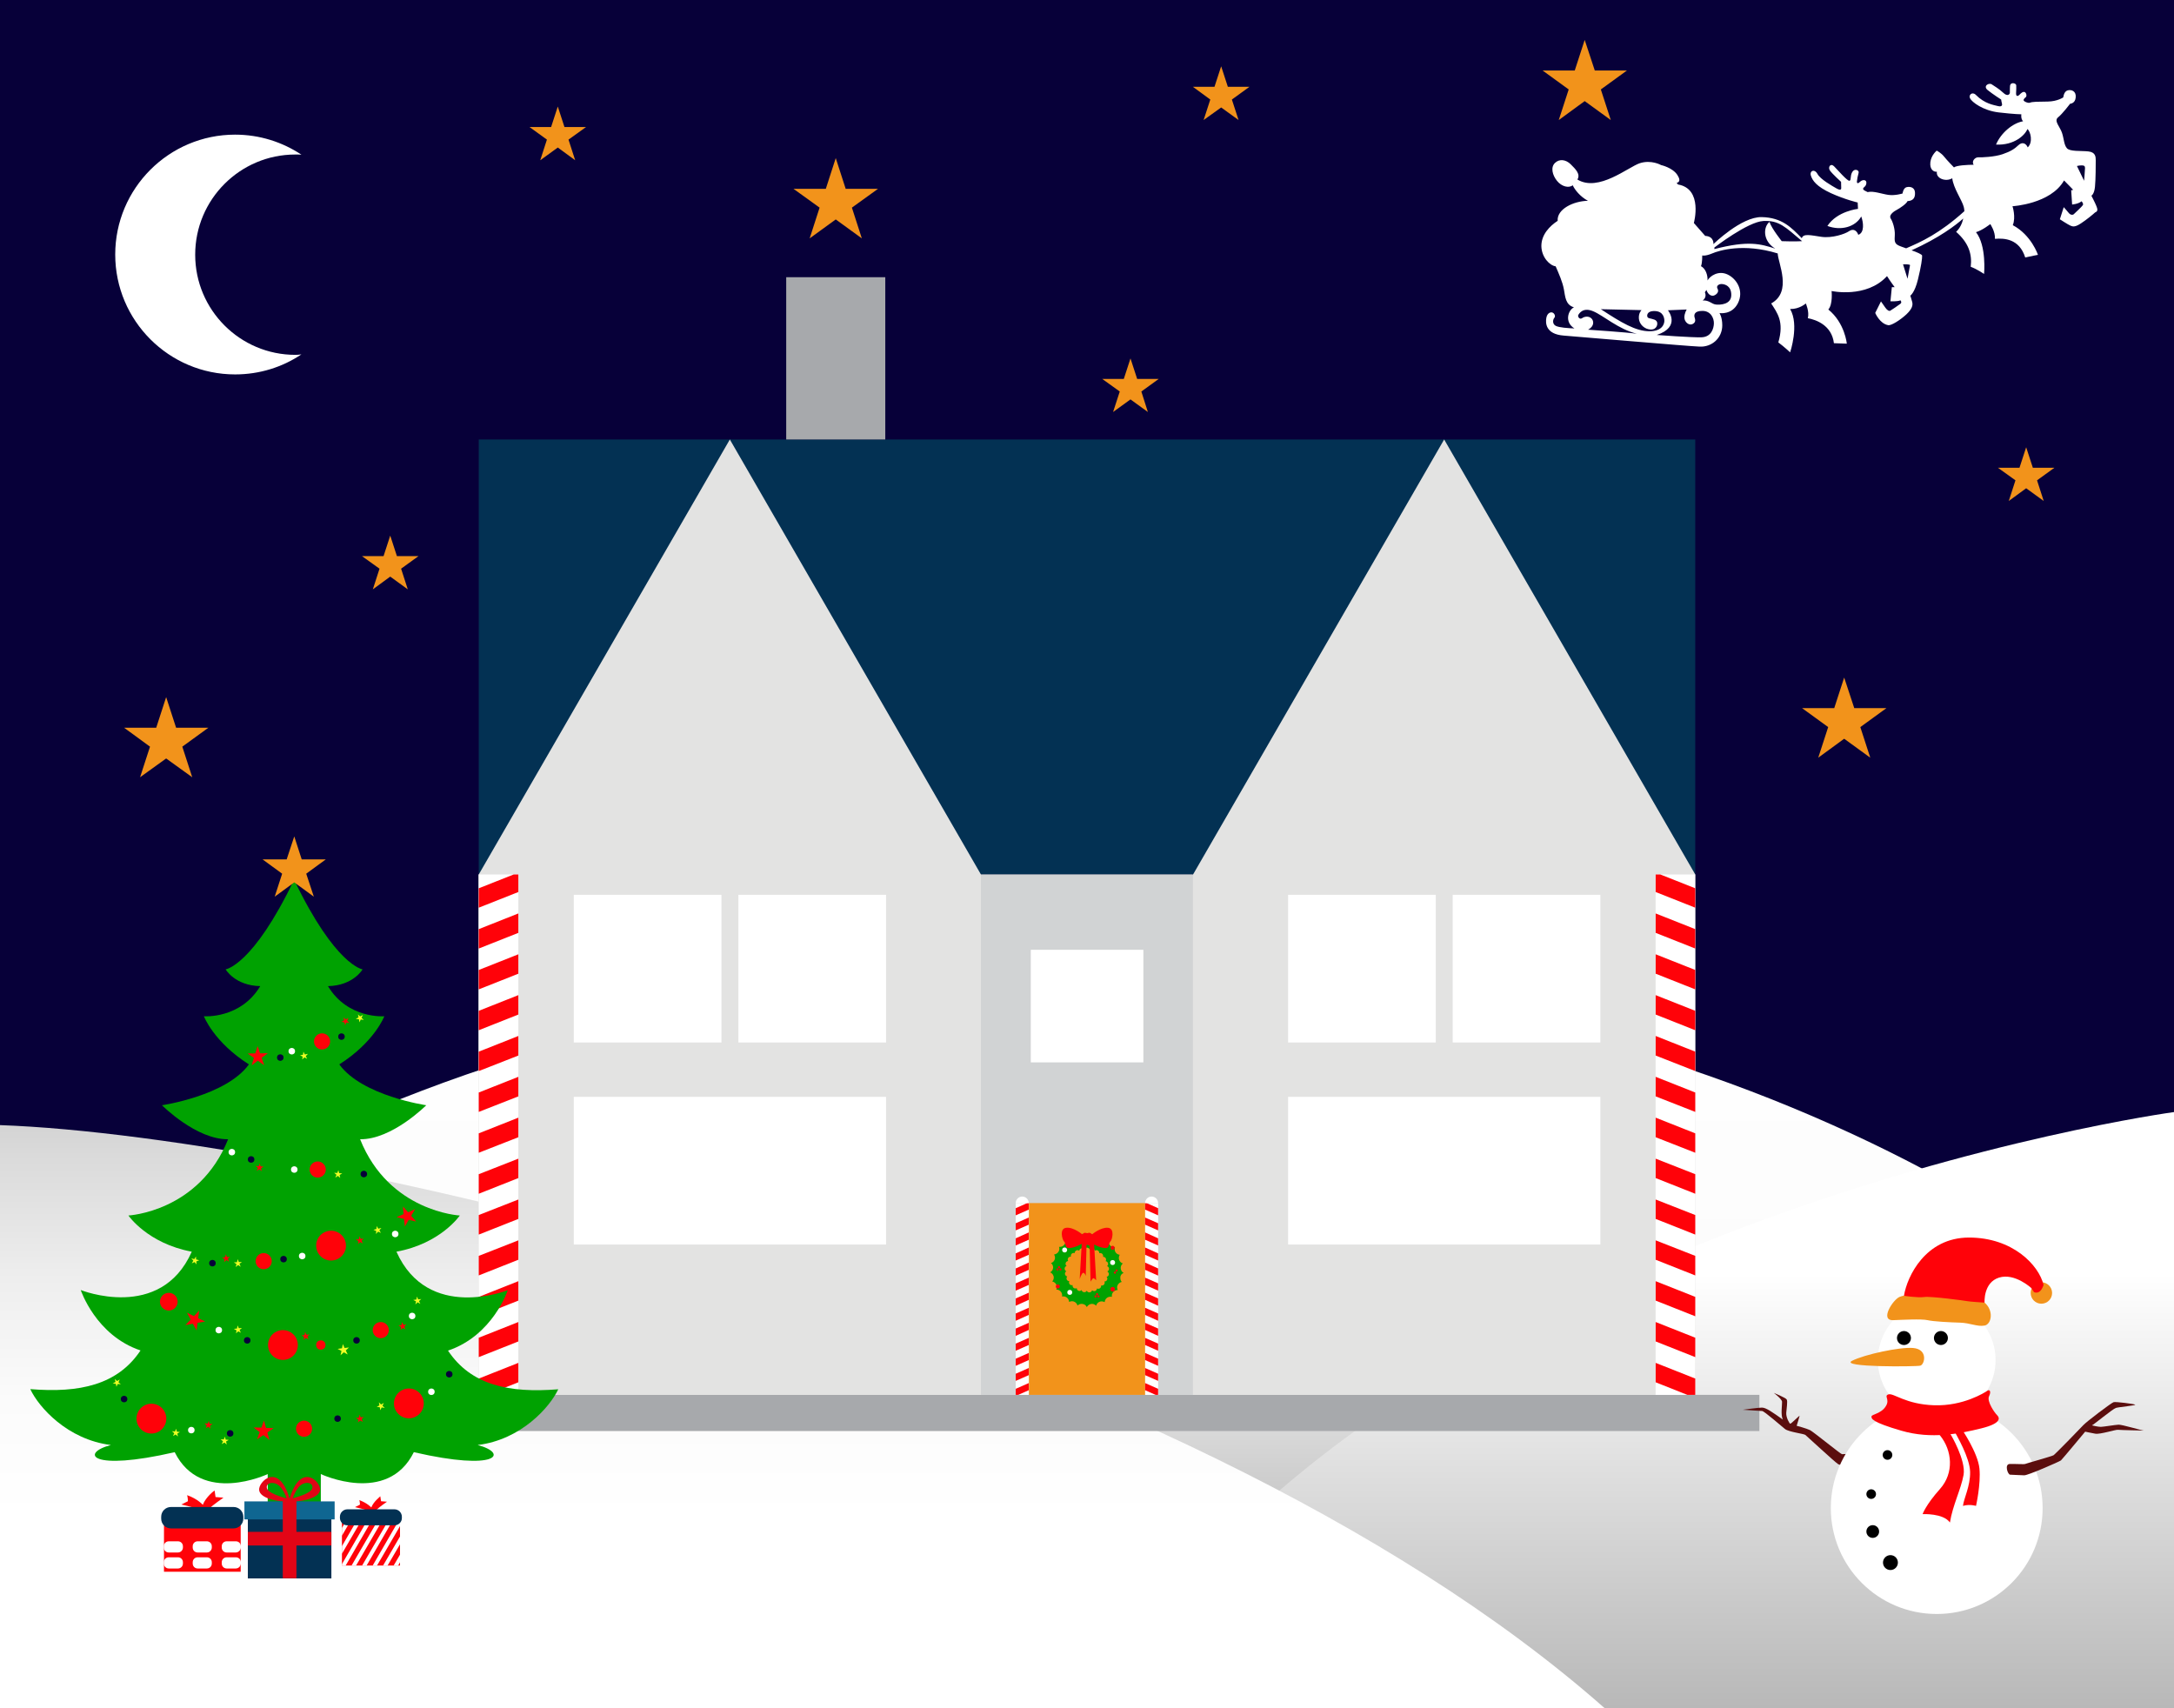 <?xml version="1.0" encoding="utf-8"?>
<!-- Generator: Adobe Illustrator 23.0.2, SVG Export Plug-In . SVG Version: 6.00 Build 0)  -->
<svg version="1.1" id="Слой_1" xmlns="http://www.w3.org/2000/svg" xmlns:xlink="http://www.w3.org/1999/xlink" x="0px" y="0px"
	 viewBox="0 0 1400 1100" style="enable-background:new 0 0 1400 1100;" xml:space="preserve">
<rect x="0" y="0" width="1400" height="1100" fill="#333333" stroke="none"/>
<style type="text/css">
	.st0{fill:#070039;}
	.st1{fill:#FFFFFF;}
	.st2{fill:#F2931B;}
	.st3{fill:url(#SVGID_1_);}
	.st4{fill:url(#SVGID_2_);}
	.st5{fill:url(#SVGID_3_);}
	.st6{fill:#A7A9AC;}
	.st7{fill:#E3E3E2;}
	.st8{fill:#033153;}
	.st9{fill:#D1D3D4;}
	.st10{fill:#5B0E0E;}
	.st11{fill:#FF0209;}
	.st12{fill:#00A201;}
	.st13{fill:#F0FF24;}
	.st14{fill:#0F6691;}
	.st15{fill:#E20516;}
</style>
<g>
	<rect class="st0" width="1400" height="825.6"/>
	<path class="st1" d="M1349.9,132.4c-0.8-2-3.1-6.4-3.1-6.4s1.8-0.8,2.3-5.6s0.5-15,0.5-17.2s-0.1-5.2-4.8-5.7
		c-4.7-0.5-12,0.2-13.8-2.1c-1.9-2.3-1.8-5.8-3.1-9.8c-1.3-4-5.4-7.7-2.6-10c2.8-2.2,7.8-8.8,7.8-8.8s3.3-0.1,3.6-4.1
		c0.4-4-2.7-5.2-5.2-4.5s-2.8,4.5-2.8,4.5s-3.7,2.6-10,2.7s-9.9,0-11.7,0.8c-0.9,0.2-2.9-0.5-3.6-1.2s0.2-1.7,1.1-2.4
		c0.9-0.7,0.4-2.8-0.6-3.3c-1.1-0.5-2.5,0.7-3.4,1.7c-0.8,0.9-2.3,1.5-2.2-1c0.1-2.5,0.2-3.7,0.1-5.1s-3.8-2.3-4,0.5
		c-0.2,2.7,0,3.5-0.1,4.4s-1.5,2.6-4.3-0.1c-2.9-2.7-5.5-4.1-7.4-5.4c-1.8-1.2-5.8,1.1-2.6,3.7c3.2,2.6,8.7,6.1,8.7,6.1
		s0.2,1.7,0.5,2.6c0.3,0.8,0.1,2.3-2.6,1.6s-8.6-1.5-14.2-7.2c-2.3-2.3-4.9,0-3.7,2.3c1.2,2.3,8.2,7.8,18.5,9s14.5,1.2,14.5,1.2
		s-0.5,2.8,1.1,4.5c-6.6,1.1-14.3,7.5-17.4,15c11.7,0.6,18.7-6.1,20.2-10c2.1,1.6,3.7,8.6,0.2,11.8c-1.1-2.7-3.6-3.7-6-1.4
		s-4.9,4-10.2,5.8s-13.5,2.1-15.6,2c-2-0.1-4.6,2.4-3,4.8c-4,0-11.1,0.4-12.7,1.7c0,0-4.5-4.6-6.4-7s-4.7-3.8-4.7-3.8
		s-3.6,2.9-4.1,7.5c-0.5,4.6,2.1,6.3,4.2,6.1c-0.7,4.3,5.7,6.7,9.9,4.2c0.7,6.3,6.2,13.9,7.4,18.4c0.2,0.9,0.4,1.8,0.4,2.8
		c-16.1,14.5-27.7,19.7-37.5,23.9c-2.2-0.8-4.1-1.4-5-1.9c-2.6-1.3-2.5-3-2.3-6.7s-1.3-8.6-2.6-10.5s1-4.1,3.6-5.5s6.5-4.1,7.2-5.8
		c3.9-0.2,5-2.4,4.8-5.6s-3-3.9-5.3-3.4s-2.7,4.1-2.7,4.1s-4.8,1.5-9.1,0.9s-9.6-2.7-13.4-1.8c-1.4-0.8-3-1.2-2.9-2.2
		c0.2-1.1,1.9-1.2,2.1-3.6c0.2-2.4-2.5-2.3-3.9-1c-1.4,1.4-2.2,1.4-2.2,0c0.1-1.4,0.6-3.9,1.1-5.6c0.5-1.7-2.6-3.1-4.1-0.5
		s-0.5,5-1.7,5.6s-8-7.3-10.1-9.4c-2.2-2.1-4.1,0.7-2.5,2.9s7.1,7.2,7.1,7.2s0.1,3.5,0.1,4.1s-0.3,1.7-3.1,0.1
		c-2.8-1.6-10.3-5.8-12.2-9.3c-1.9-3.5-5.3-2-4.2,1.2c1,3.1,3.6,6.9,12.9,11.2c9.3,4.2,17.2,6,17.2,6l0.2,4.1c0,0-13.4,1.4-19.7,11
		c8.6,3.2,17.9,0.8,21.8-6.1c1.4,3.8,2.2,10.4-1.9,11.8c-1.1-3-3.4-4.1-6-2.3s-10.9,4.6-17.8,3.6s-11.6-2.3-12.6,0.9
		c-6.7-6.9-12.7-13.3-25.8-13.6c-13.1-0.3-31.1,17.4-31.1,17.4s0.6-5-5.3-5.3l-7.3-8.3c0,0,6.1-22-10.2-24.8
		c-0.1-0.2-0.9-1.1-0.9-1.1s3.6-0.2,0.5-5s-10.5-6.4-10.5-6.4s-6.3-3.6-13.7-1.2c-7.4,2.4-26.6,18.8-40.2,10.5
		c2.2-3.5-1.3-6.8-4.3-9.8s-7.2-3.7-10.1-0.9c-3,2.8-1.7,7.9,1.3,11.6c3,3.7,7.6,4.8,10.1,2.8c1.2,2.7,4.7,7.3,9.8,10
		c-9.6,0.2-20.1,5.5-19.5,12.9c-5.2,3.4-10.5,8.9-10.5,16.2c0.1,7.3,5.4,12.6,9.2,13.1c2,4.6,4.4,9.9,5.3,14.8
		c0.9,4.8,1,10,6.5,11.6c-3.7,1.7-6.4,9.5,0.3,13.6c-4.1-0.2-9.8-0.5-12.1-1.7c-2.3-1.3-1.8-4.1-0.8-5.2c0.9-1.1-0.1-2.9-1.2-3.3
		c-1.1-0.5-3.4,0.1-4,3.4c-0.6,3.3-0.5,10.5,11.2,11.4s79.5,6.8,87.5,7.1c8,0.4,14.6-5.6,14.6-13.7c0-5.3-1.8-7.9-1.8-7.9
		s8,1.4,11.9-6.4c3.9-7.8-0.6-15.5-6.6-18.4s-11.5,1-13,3.8c0.2-3.6-1.3-7.7-4.2-9.2c0.9-2.2,0.8-6.9,0.8-6.9s1.9,0.6,6.4-1.3
		c4.5-1.9,20-6.8,42.2,0c0.2,6.2,9.5,24.7-4.2,32.2c3.9,6.1,8.5,11.7,4.6,25.1c3.9,2.9,7.6,6.4,7.6,6.4s6-17.7,0-27.9
		c6.1,0.1,10.1-3.6,10.1-3.6s2.4,5.3,1.3,9.5c5.3,1,15.4,4.5,16.8,16.1c3.4,0.1,8.3,0.3,8.3,0.3s-1.2-13.3-11.9-22
		c3-3.3,2.1-11.9,2.1-11.9s22.4,4.9,35.7-9.6c1.6,2.6,4.9,7.1,4.9,7.1h-1.8l-0.9,9.1c0,0,4.2,0.3,6.5-0.6c0.4,0.7,0.9,1.5-0.2,2.3
		c-1.1,0.9-5.6,3.9-6.3,4.3c-0.7,0.5-2,0-3.3-1.9c-1.3-1.8-2.8-4-2.8-4l-3.7,7.4c0,0,2.9,7,8.4,7.9c2.1,0.3,7.8-3.4,11.6-6.9
		c3.7-3.5,4.4-5.9,3.8-8.1c-0.6-2.2-1.2-4-1.2-4s2.8-1.8,4.9-10.4c2.1-8.6,2.8-13.7,2.7-15.4c-0.1-0.8-3.3-2.2-6.8-3.4
		c17.9-8.1,28.4-16.1,33.3-20.5c-0.7,3.1-2.1,6.2-4.6,8.6c8,7,10.4,14.3,9.4,22.5c3.9,1.4,8.6,4.6,8.6,4.6s1.7-18.1-5.2-26.9
		c4-1.1,9.2-5.2,9.2-5.2s3.3,4.8,3,9.5c6-0.5,15.7-0.1,19.5,12c3.5-0.8,8.2-1.7,8.2-1.7s-4.2-12.7-16.2-19.1
		c2.1-5.3-0.2-12.2-0.2-12.2s24.6-1.4,33.2-16.6c3.4,3.3,5.9,6.1,5.9,6.1l-1.3,0.2l0.6,9.2c0,0,4-0.3,6.1-2.1
		c0.5,0.7,1.3,1.6,0.8,2.5s-5.2,5.2-5.8,5.8s-2.1,0.7-3.3-0.8s-3.2-3.7-3.2-3.7l-2.5,7.8c0,0,5.2,3.4,6.8,4.1s3,1,6.7-1.4
		s7.9-5.9,9.2-7.1C1351.3,136,1350.7,134.4,1349.9,132.4z M1022.7,212.3c4.1-2.2,3.8-5.7,2.1-7.3c-1.7-1.6-4.4-1.3-6-0.1
		c-1.6,1.1-3-1.1-2.4-2.1s3-5.1,9.5-2.4c6.6,2.7,16.4,11.7,28.2,14.5C1048.1,214,1022.7,212.3,1022.7,212.3z M1030.9,199.1l26.2,0.6
		c0,0-2,1.8-1.7,5.5s3.7,6.9,7.7,7s4.9-4,3.6-5.5s-4.6-1.4-5.5-2.2s-1-4.4,4.5-4.2c5.6,0.2,6.1,4.7,6.1,6.3s-1,6.8-9.8,6.7
		C1053.3,213.2,1044.3,207.9,1030.9,199.1z M1097.9,188.2l1-1.5c1,3.2,3.6,4.5,5.5,3.3c1.9-1.1,2.5-2.6,1.6-4.2
		c-0.9-1.6,0.8-3,2.8-2.9s6.2,1.2,6.1,7.2s-7.1,6.3-9.9,6s-4.3-2.9-8.5-2.6C1099.5,191.3,1097.9,188.2,1097.9,188.2z M1096.3,200.2
		c5.5,0,7.5,4.8,7.4,8.1s-1.7,8.7-8,8.9s-28.8-1.5-28.8-1.5c15.9-5.3,7.2-15.9,7.2-15.9l12.1-0.5c0,0-1.6,2.5-1.5,5.3s3,5.3,5.4,4
		s1.4-3.3,1.1-4.5C1091,203,1090.8,200.2,1096.3,200.2z M1147.4,155.3c0,0-6.5-8.1-7.9-12.4c-3.9,3-4.7,12.1,3.7,17.2
		c-9.4-3-17.2-5.4-39.2,0.3c0.1-0.4,0-1,0-1s21.5-16.6,31.6-17.1s14.1,3.9,24.9,13C1156.2,155.6,1147.4,155.3,1147.4,155.3z
		 M1228.4,179.5l-2.9-9.3c0,0,4.6-0.2,4.5,0.6C1229.9,171.5,1228.4,179.5,1228.4,179.5z M1342.1,116.4l-4.6-9.5c0,0,1.5-0.4,3.1-0.4
		s2.1,0.5,2.1,1.7S1342.1,116.4,1342.1,116.4z"/>
	<polygon class="st2" points="1020.5,25.7 1027,45.4 1047.7,45.4 1030.9,57.6 1037.3,77.3 1020.5,65.1 1003.8,77.3 1010.2,57.6 
		993.4,45.4 1014.1,45.4 	"/>
	<polygon class="st2" points="538.2,101.8 544.6,121.6 565.4,121.6 548.6,133.7 555,153.5 538.2,141.3 521.4,153.5 527.8,133.7 
		511,121.6 531.8,121.6 	"/>
	<polygon class="st2" points="107,448.9 113.4,468.6 134.2,468.6 117.4,480.8 123.8,500.5 107,488.4 90.2,500.5 96.6,480.8 
		79.9,468.6 100.6,468.6 	"/>
	<polygon class="st2" points="1187.6,436.3 1194.1,456 1214.8,456 1198,468.2 1204.4,487.9 1187.6,475.7 1170.9,487.9 1177.3,468.2 
		1160.5,456 1181.2,456 	"/>
	<polygon class="st2" points="1304.8,288 1309.1,301.2 1323,301.2 1311.8,309.3 1316.1,322.6 1304.8,314.4 1293.6,322.6 
		1297.9,309.3 1286.6,301.2 1300.5,301.2 	"/>
	<polygon class="st2" points="728,230.8 732.3,244 746.2,244 735,252.1 739.2,265.3 728,257.2 716.8,265.3 721.1,252.1 709.8,244 
		723.7,244 	"/>
	<polygon class="st2" points="251.3,344.9 255.6,358.1 269.5,358.1 258.3,366.2 262.6,379.5 251.3,371.3 240.1,379.5 244.4,366.2 
		233.1,358.1 247,358.1 	"/>
	<polygon class="st2" points="359.2,68.6 363.5,81.8 377.4,81.8 366.1,89.9 370.4,103.2 359.2,95 347.9,103.2 352.2,89.9 341,81.8 
		354.9,81.8 	"/>
	<polygon class="st2" points="786.4,42.7 790.7,55.9 804.6,55.9 793.3,64.1 797.6,77.3 786.4,69.2 775.1,77.3 779.4,64.1 
		768.2,55.9 782.1,55.9 	"/>
	<path class="st1" d="M190.2,228.5c-35.6,0-64.5-28.9-64.5-64.5s28.9-64.5,64.5-64.5c1.3,0,2.6,0,3.9,0.1
		c-12.2-8.1-26.9-12.9-42.7-12.9c-42.6,0-77.2,34.6-77.2,77.2s34.6,77.2,77.2,77.2c15.8,0,30.5-4.7,42.7-12.9
		C192.8,228.4,191.5,228.5,190.2,228.5z"/>
</g>
<g>
	<linearGradient id="SVGID_1_" gradientUnits="userSpaceOnUse" x1="700" y1="627.503" x2="700" y2="1100">
		<stop  offset="0" style="stop-color:#FFFFFF"/>
		<stop  offset="0.4" style="stop-color:#FCFCFC"/>
		<stop  offset="1" style="stop-color:#9C9C9C"/>
	</linearGradient>
	<path class="st3" d="M0,863.7c0,0,230.3-236.2,699.6-236.2S1400,865,1400,865v235H0V863.7z"/>
	<linearGradient id="SVGID_2_" gradientUnits="userSpaceOnUse" x1="1050.921" y1="716.115" x2="1050.921" y2="1100">
		<stop  offset="0.271" style="stop-color:#FFFFFF"/>
		<stop  offset="1" style="stop-color:#B8B8B8"/>
	</linearGradient>
	<path class="st4" d="M1400,716.1c0,0-502.8,68.3-698.2,383.9c265.6,0,698.2,0,698.2,0V716.1z"/>
	<linearGradient id="SVGID_3_" gradientUnits="userSpaceOnUse" x1="516.716" y1="1100" x2="516.716" y2="724.509">
		<stop  offset="0.327" style="stop-color:#FFFFFF"/>
		<stop  offset="0.529" style="stop-color:#FBFBFB"/>
		<stop  offset="0.737" style="stop-color:#EEEEEE"/>
		<stop  offset="0.948" style="stop-color:#DADADA"/>
		<stop  offset="1" style="stop-color:#D4D4D4"/>
	</linearGradient>
	<path class="st5" d="M0,724.5c201.8,7.1,758.1,132.4,1033.4,375.5C728,1100,0,1100,0,1100V724.5z"/>
</g>
<g>
	<rect x="267" y="898.2" class="st6" width="866" height="23.3"/>
	<g>
		<rect x="308.3" y="563.1" class="st7" width="748.6" height="335.1"/>
		<rect x="308.3" y="283" class="st8" width="783.4" height="280.1"/>
		<polygon class="st7" points="930,283 768.3,563.1 768.3,898.2 1091.7,898.2 1091.7,563.1 		"/>
		<rect x="829.5" y="576.2" class="st1" width="95.1" height="95.1"/>
		<rect x="935.5" y="576.2" class="st1" width="95.1" height="95.1"/>
		<rect x="829.5" y="706.3" class="st1" width="201.1" height="95.1"/>
		<polygon class="st7" points="470,283 308.3,563.1 308.3,898.2 631.7,898.2 631.7,563.1 		"/>
		<rect x="369.5" y="576.2" class="st1" width="95.1" height="95.1"/>
		<rect x="475.5" y="576.2" class="st1" width="95.1" height="95.1"/>
		<rect x="369.5" y="706.3" class="st1" width="201.1" height="95.1"/>
		<rect x="506.3" y="178.5" class="st6" width="63.8" height="104.5"/>
		<rect x="631.7" y="563.1" class="st9" width="136.5" height="335.1"/>
		<rect x="662.6" y="774.7" class="st2" width="74.9" height="123.5"/>
	</g>
	<rect x="663.8" y="611.6" class="st1" width="72.5" height="72.5"/>
</g>
<g>
	<path class="st10" d="M1201.5,935.9c-3.4-0.2-14.5,0.5-15.3,0.5s-18.4-14.4-20.6-15.5s-8.6-2.8-8.6-2.8s1.9-6,1.9-6.4
		s-5.4,5.1-6,5.1c-0.5,0-2.8-4-2.6-7c0.2-3,1-7.4,0.3-8.6c-0.7-1.2-7-3.6-8.1-4.2s5.1,3.7,5.1,5.7c0.1,2-1,8.4,0.5,11.4
		c-6.5-4.6-10.8-7.7-13.4-7.7c-2.6,0-12.4,1.4-12.4,1.4s11,0.7,12.5,0.8c1.5,0.2,12.3,9.7,14.7,11.6c2.4,1.9,12.1,3,13.1,3.8
		c1,0.8,18.9,17.4,21.1,18.8s18.3,1.4,19.5,1.2C1204.5,943.8,1209.6,936.4,1201.5,935.9z"/>
	<circle class="st1" cx="1247.2" cy="971.1" r="68.2"/>
	<circle class="st1" cx="1247.2" cy="875.8" r="37.9"/>
	<path class="st2" d="M1231.9,868c-8.6-0.7-31.3,4.2-39.3,8.3c-8,4.2,41.1,3.8,44,3.1C1239.4,878.8,1241.9,868.8,1231.9,868z"/>
	<circle cx="1249.9" cy="861.6" r="4.5"/>
	<circle cx="1226.1" cy="861.6" r="4.5"/>
	<path class="st2" d="M1219.3,850.1c5.2-0.2,18.2-0.9,22,0c3.9,0.9,14.3,1.4,20.9,1.6s11,2.7,15.7,1.9c4.7-0.8,6.2-9.8,0-14.9
		s-15.5-4-21.2-5.7s-16.1-1.5-20,0c-3.9,1.5-9.1,0.3-13.4,2.1S1210.2,850.5,1219.3,850.1z"/>
	<circle class="st2" cx="1314.6" cy="832.6" r="6.9"/>
	<path class="st11" d="M1226.1,834.4c2-12.5,13.9-37.5,41.9-37.5s44.9,17.6,48,30.5c-2.2,6.9-6.2,4.6-6.2,4.6l-1.6-2.5
		c0,0-10.7-10-20.9-6.8s-9.3,16.1-9.3,16.1s-9.6-0.6-10.9-0.9s-23.6-3.3-27.9-2.7S1226.1,834.4,1226.1,834.4z"/>
	<circle cx="1217.4" cy="1006.2" r="4.8"/>
	<circle cx="1206" cy="986.2" r="4.1"/>
	<circle cx="1205" cy="962.1" r="3.1"/>
	<circle cx="1215.5" cy="936.9" r="3.1"/>
	<path class="st11" d="M1279.9,895.5c1.2-0.9,2.6,0.3,1,3.6s3.7,10.8,5.2,12.2c1.4,1.4,3.6,5.1-10.3,8.5c-13.8,3.4-32,7.1-51.3,1.5
		c-19.3-5.6-19.4-7.8-19.3-9.2c0.1-1.4,6.1-1.7,9.1-6.4c3.1-4.7-1.4-6.7,1.8-7.8c3.3-1.1,10.9,6.4,29.5,7S1278,896.8,1279.9,895.5z"
		/>
	<path class="st11" d="M1249.3,924.3c7.9,9.7,9.2,24.2,0,34.5c-9.2,10.3-11.2,16.2-11.2,16.2s13.3-0.7,17.6,5.4
		c1.8-11.2,7.1-21.3,8.8-30.7c1.6-9.4-8.3-26-8.3-26s-3.4-3.1-6.4-3.1C1246.8,920.5,1249.3,924.3,1249.3,924.3z"/>
	<path class="st11" d="M1258.5,921.4c1.6,3.1,10,17.2,10.2,26.4c0.2,9.2-4.1,17.1-4.6,21.9c4.3-1.3,8.4,0,8.4,0s3.2-14,2.2-24.1
		c-1-10.1-11.4-25.6-12.4-26.7C1261.4,917.7,1256.7,918,1258.5,921.4z"/>
	<path class="st10" d="M1294.2,942.7c3.7-0.1,9.3,0.3,9.9,0c0.6-0.3,17.4-5,18.3-5.6c0.9-0.5,17.2-17.2,19.1-19.3
		c1.8-2.1,18.2-14.5,19.6-14.9c1.4-0.4,13,1.1,13.9,1.6c0.9,0.5-10.4,1.5-12.4,2.1s-14.8,11.2-15.4,11.2c-0.5,0,4.4,1.1,5.7,1
		c1.4,0,9.2-1.3,11.4-1.4s15.3,3.8,16.2,3.8c0.9,0-15.1-0.3-16.6-0.5s-11.6,3.1-14.6,2.5c-2.9-0.5-6.5-1.3-6.5-1.3
		s-14.8,17.8-15.6,18.5s-21.1,9.6-23.6,9.6c-2.5,0-7.5-0.4-9.1-0.4S1290.7,942.8,1294.2,942.7z"/>
</g>
<g>
	<g>
		<path class="st12" d="M723.6,819.7c-1.1-0.6-1.9-1.8-1.9-3.2c0-1.2,0.5-2.2,1.4-2.9c-1.5-0.5-2.6-1.9-2.6-3.5
			c0-0.8,0.2-1.5,0.6-2.1c-1.9-0.2-3.3-1.7-3.3-3.7c0-0.4,0.1-0.8,0.2-1.2c-0.2,0-0.3,0-0.5,0c-2,0-3.7-1.6-3.7-3.7
			c0-0.1,0-0.2,0-0.3c-0.4,0.2-0.9,0.3-1.4,0.3c-1.9,0-3.4-1.4-3.6-3.2c-0.6,0.5-1.4,0.8-2.2,0.8c-1.6,0-3-1-3.5-2.5
			c-0.7,1-1.8,1.6-3,1.6c-1.3,0-2.4-0.7-3.1-1.7c-0.5,1.4-1.9,2.5-3.5,2.5c-0.9,0-1.7-0.3-2.3-0.8c-0.3,1.8-1.8,3.1-3.6,3.1
			c-0.5,0-1-0.1-1.4-0.3c0,0.1,0,0.2,0,0.3c0,2-1.6,3.7-3.7,3.7c-0.2,0-0.4,0-0.5,0c0.1,0.4,0.2,0.8,0.2,1.2c0,1.9-1.5,3.5-3.4,3.7
			c0.4,0.6,0.6,1.3,0.6,2c0,1.7-1.1,3.1-2.6,3.5c0.8,0.7,1.4,1.7,1.4,2.8c0,1.4-0.8,2.6-1.9,3.2c1.3,0.5,2.3,1.9,2.3,3.4
			c0,1-0.4,1.8-1,2.5c1.7,0.3,3,1.8,3,3.6c0,0.6-0.1,1.1-0.4,1.6c0,0,0,0,0.1,0c2,0,3.7,1.6,3.7,3.7c0,0.3,0,0.5-0.1,0.8
			c0.3-0.1,0.6-0.1,0.9-0.1c2,0,3.6,1.6,3.7,3.6c0.5-0.3,1.2-0.5,1.8-0.5c1.7,0,3.2,1.2,3.6,2.8c0.7-0.7,1.6-1.1,2.7-1.1
			c1.5,0,2.8,0.9,3.3,2.1c0.6-1.2,1.9-2.1,3.3-2.1c1.1,0,2,0.5,2.7,1.2c0.4-1.6,1.8-2.8,3.6-2.8c0.7,0,1.3,0.2,1.9,0.5
			c0.1-2,1.7-3.5,3.7-3.5c0.3,0,0.7,0,1,0.1c0-0.2-0.1-0.5-0.1-0.7c0-2,1.6-3.7,3.7-3.7c0,0,0.1,0,0.1,0c-0.2-0.5-0.4-1-0.4-1.6
			c0-1.8,1.3-3.3,3-3.6c-0.6-0.7-0.9-1.5-0.9-2.4C721.3,821.5,722.2,820.2,723.6,819.7z M714.1,820.4c0,0.9-0.6,1.6-1.5,1.8
			c0.3,0.3,0.5,0.7,0.5,1.2c0,1-0.8,1.8-1.8,1.8c0,0,0,0-0.1,0c0.1,0.2,0.2,0.5,0.2,0.8c0,1-0.8,1.8-1.8,1.8c-0.2,0-0.3,0-0.5-0.1
			c0,0.1,0,0.2,0,0.4c0,1-0.8,1.8-1.8,1.8c-0.3,0-0.6-0.1-0.9-0.2c0,1-0.8,1.7-1.8,1.7c-0.5,0-1-0.2-1.3-0.6
			c-0.2,0.8-0.9,1.4-1.8,1.4c-0.7,0-1.4-0.4-1.6-1.1c-0.3,0.6-0.9,1-1.6,1c-0.9,0-1.6-0.6-1.8-1.4c-0.3,0.3-0.8,0.6-1.3,0.6
			c-1,0-1.8-0.8-1.8-1.8c-0.3,0.1-0.6,0.2-0.9,0.2c-1,0-1.8-0.8-1.8-1.8c0-0.1,0-0.3,0-0.4c-0.1,0-0.3,0.1-0.5,0.1
			c-1,0-1.8-0.8-1.8-1.8c0-0.3,0.1-0.6,0.2-0.8c0,0,0,0,0,0c-1,0-1.8-0.8-1.8-1.8c0-0.5,0.2-0.9,0.5-1.2c-0.8-0.2-1.5-0.9-1.5-1.8
			c0-0.7,0.4-1.3,0.9-1.6c-0.7-0.3-1.1-0.9-1.1-1.7c0-0.8,0.5-1.5,1.3-1.7c-0.4-0.3-0.7-0.8-0.7-1.4c0-1,0.7-1.7,1.7-1.8
			c-0.2-0.3-0.3-0.6-0.3-1c0-1,0.8-1.8,1.8-1.8c0.1,0,0.2,0,0.3,0c-0.1-0.2-0.1-0.4-0.1-0.6c0-1,0.8-1.8,1.8-1.8
			c0.2,0,0.5,0,0.7,0.1c0,0,0-0.1,0-0.1c0-1,0.8-1.8,1.8-1.8c0.4,0,0.8,0.1,1.1,0.4c0.1-0.9,0.9-1.6,1.8-1.6c0.6,0,1.2,0.3,1.5,0.8
			c0.2-0.7,0.9-1.2,1.7-1.2c0.8,0,1.5,0.5,1.7,1.2c0.3-0.5,0.9-0.8,1.5-0.8c0.9,0,1.7,0.7,1.8,1.6c0.3-0.2,0.7-0.4,1.1-0.4
			c1,0,1.8,0.8,1.8,1.8c0,0.1,0,0.1,0,0.2c0.2-0.1,0.4-0.1,0.7-0.1c1,0,1.8,0.8,1.8,1.8c0,0.2,0,0.4-0.1,0.6c0.1,0,0.2,0,0.2,0
			c1,0,1.8,0.8,1.8,1.8c0,0.4-0.1,0.7-0.3,1c0.9,0.1,1.6,0.9,1.6,1.8c0,0.6-0.3,1.1-0.7,1.4c0.7,0.2,1.3,0.9,1.3,1.7
			c0,0.8-0.5,1.4-1.1,1.7C713.7,819.2,714.1,819.8,714.1,820.4z"/>
	</g>
	<circle class="st1" cx="685.6" cy="804.9" r="1.6"/>
	<circle class="st1" cx="688.9" cy="832.2" r="1.6"/>
	<circle class="st1" cx="716.5" cy="813" r="1.6"/>
	<circle class="st11" cx="681" cy="817.4" r="0.7"/>
	<circle class="st11" cx="682" cy="816" r="0.7"/>
	<circle class="st11" cx="682.9" cy="817.4" r="0.7"/>
	<circle class="st11" cx="705.5" cy="834.8" r="0.7"/>
	<circle class="st11" cx="706.5" cy="833.4" r="0.7"/>
	<circle class="st11" cx="707.4" cy="834.8" r="0.7"/>
	<circle class="st11" cx="718" cy="819.5" r="0.7"/>
	<circle class="st11" cx="719" cy="818.1" r="0.7"/>
	<circle class="st11" cx="681.2" cy="828.4" r="1.3"/>
	<circle class="st11" cx="716.5" cy="830.2" r="1.5"/>
	<circle class="st11" cx="716.5" cy="803.5" r="1.3"/>
	<path class="st11" d="M713.5,790.6c-4.8-0.4-10.3,4.3-10.3,4.3c-0.6-1-1.7-1.2-2.3-1c-0.6,0.2-0.6,0.2-0.8,0.2s-0.2-0.1-0.8-0.2
		c-0.6-0.2-1.7,0-2.3,1c0,0-5.6-4.8-10.3-4.3c-4.8,0.4-2.5,8-1.5,8.8c1,0.8,0.8,3.4,2,4c1.2,0.6,5.1,0.1,9.4-2.5
		c-0.3,5.6-1.3,22.8-1.3,22.8s1.2-4,2.3-4.1c1.1,0,1.6,2.1,1.6,2.1l0.5-20c0.1,0,0.3-0.1,0.4-0.1c0.4,0,0.6,0.1,1.1,0.4
		c0.1,0.1,0.3,0.1,0.5,0.2l0.6,23.1c0,0,1.2-2.1,1.8-2.2s1.8,1.3,1.8,1.3l-1.3-23c3.9,2.1,7.4,2.6,8.5,2c1.2-0.6,1-3.2,2-4
		S718.2,791.1,713.5,790.6z"/>
</g>
<g>
	<rect x="308.3" y="563.1" class="st1" width="25.5" height="335.1"/>
	<g>
		<polygon class="st11" points="333.8,627 333.8,614.5 308.3,624.6 308.3,637.1 		"/>
		<polygon class="st11" points="333.8,653.3 333.8,640.8 308.3,650.9 308.3,663.4 		"/>
		<polygon class="st11" points="333.8,706 333.8,693.4 308.3,703.5 308.3,716 		"/>
		<polygon class="st11" points="333.8,679.7 333.8,667.1 308.3,677.2 308.3,689.7 		"/>
		<polygon class="st11" points="333.8,574.4 333.8,563.1 330.8,563.1 308.3,572 308.3,584.5 		"/>
		<polygon class="st11" points="333.8,877.6 308.3,887.7 308.3,898.2 313.4,898.2 333.8,890.1 		"/>
		<polygon class="st11" points="333.8,600.7 333.8,588.2 308.3,598.3 308.3,610.8 		"/>
		<polygon class="st11" points="333.8,732.3 333.8,719.7 308.3,729.8 308.3,742.3 		"/>
		<polygon class="st11" points="333.8,811.2 333.8,798.7 308.3,808.7 308.3,821.3 		"/>
		<polygon class="st11" points="333.8,863.8 333.8,851.3 308.3,861.4 308.3,873.9 		"/>
		<polygon class="st11" points="333.8,837.5 333.8,825 308.3,835.1 308.3,847.6 		"/>
		<polygon class="st11" points="333.8,784.9 333.8,772.4 308.3,782.4 308.3,795 		"/>
		<polygon class="st11" points="333.8,758.6 333.8,746.1 308.3,756.1 308.3,768.7 		"/>
	</g>
</g>
<g>
	
		<rect x="1066.2" y="563.1" transform="matrix(-1 -4.493218e-11 4.493218e-11 -1 2157.855 1461.3)" class="st1" width="25.5" height="335.1"/>
	<g>
		<polygon class="st11" points="1066.2,627 1066.2,614.5 1091.7,624.6 1091.7,637.1 		"/>
		<polygon class="st11" points="1066.2,653.3 1066.2,640.8 1091.7,650.9 1091.7,663.4 		"/>
		<polygon class="st11" points="1066.2,706 1066.2,693.4 1091.7,703.5 1091.7,716 		"/>
		<polygon class="st11" points="1066.2,679.7 1066.2,667.1 1091.7,677.2 1091.7,689.7 		"/>
		<polygon class="st11" points="1066.2,574.4 1066.2,563.1 1069.2,563.1 1091.7,572 1091.7,584.5 		"/>
		<polygon class="st11" points="1066.2,877.6 1091.7,887.7 1091.7,898.2 1086.6,898.2 1066.2,890.1 		"/>
		<polygon class="st11" points="1066.2,600.7 1066.2,588.2 1091.7,598.3 1091.7,610.8 		"/>
		<polygon class="st11" points="1066.2,732.3 1066.2,719.7 1091.7,729.8 1091.7,742.3 		"/>
		<polygon class="st11" points="1066.2,811.2 1066.2,798.7 1091.7,808.7 1091.7,821.3 		"/>
		<polygon class="st11" points="1066.2,863.8 1066.2,851.3 1091.7,861.4 1091.7,873.9 		"/>
		<polygon class="st11" points="1066.2,837.5 1066.2,825 1091.7,835.1 1091.7,847.6 		"/>
		<polygon class="st11" points="1066.2,784.9 1066.2,772.4 1091.7,782.4 1091.7,795 		"/>
		<polygon class="st11" points="1066.2,758.6 1066.2,746.1 1091.7,756.1 1091.7,768.7 		"/>
	</g>
</g>
<g>
	<g>
		<path class="st12" d="M359.5,894.6c-31.8,2.6-56.2-2.7-71-24.9c28.9-9.7,38.5-38.9,38.5-38.9s-51.4,20.6-71.7-24.8
			c28.5-5.2,40.8-23.3,40.8-23.3s-45.5-2.3-64.2-49.1c20.5,0.3,42.6-21.9,42.6-21.9s-41.3-6-56-26.3c22.7-14.4,29-31,29-31
			s-23.5,1.9-36.3-19.4c16.3-0.3,22.3-10.8,22.3-10.8s-17.5-2.3-44.1-57.7c-26.6,55.4-44.1,57.7-44.1,57.7s6,10.5,22.3,10.8
			c-12.8,21.3-36.3,19.4-36.3,19.4s6.3,16.6,29,31c-14.7,20.3-56,26.3-56,26.3s22.1,22.2,42.6,21.9c-18.7,46.8-64.2,49.1-64.2,49.1
			s12.3,18,40.8,23.3C103.4,851.3,52,830.7,52,830.7s9.6,29.2,38.5,38.9c-14.8,22.2-39.3,27.5-71,24.9c5.4,11.6,23.9,32.5,51.9,36
			c-19.9,5.2-13.5,17.2,41.1,4.6c17.1,34.4,59.9,14.1,59.9,14.1v28h17.1h17.1v-28c0,0,42.9,20.2,59.9-14.1
			c54.6,12.6,61,0.6,41.1-4.6C335.6,927.1,354.1,906.1,359.5,894.6z"/>
		<polygon class="st11" points="128.3,843.9 127.6,848.8 132.1,851 127.2,851.8 126.6,856.7 124.2,852.4 119.4,853.3 122.8,849.7 
			120.4,845.3 124.9,847.5 		"/>
		<polygon class="st11" points="170,914.7 171.3,919.5 176.3,919.6 172.2,922.4 173.5,927.2 169.6,924.1 165.5,926.9 167.2,922.2 
			163.3,919.2 168.3,919.3 		"/>
		<polygon class="st11" points="267.3,778.6 264.8,782.9 268,786.6 263.2,785.5 260.7,789.8 260.2,784.9 255.4,783.8 259.9,781.8 
			259.5,776.9 262.8,780.6 		"/>
		<polygon class="st11" points="172.5,678.2 168.5,681.2 170.1,685.9 166,683 162.1,686 163.5,681.2 159.5,678.4 164.4,678.3 
			165.9,673.6 167.5,678.3 		"/>
		<polygon class="st11" points="196.5,857.7 197.3,859.5 199.3,859.3 197.9,860.6 198.7,862.4 197,861.5 195.5,862.8 195.9,860.9 
			194.2,859.9 196.1,859.7 		"/>
		<polygon class="st13" points="244,903 245.4,904.4 247.2,903.4 246.3,905.2 247.8,906.6 245.8,906.3 244.9,908.1 244.6,906.2 
			242.6,905.9 244.3,905 		"/>
		<polygon class="st11" points="231.5,910.9 232.3,912.7 234.3,912.5 232.8,913.8 233.7,915.6 231.9,914.7 230.5,916 230.9,914.1 
			229.1,913.1 231.1,912.9 		"/>
		<polygon class="st13" points="153,853.5 153.8,855.3 155.8,855.1 154.3,856.4 155.1,858.2 153.4,857.3 152,858.6 152.3,856.7 
			150.6,855.7 152.6,855.5 		"/>
		<polygon class="st13" points="77.1,888.3 76.3,890.1 77.8,891.4 75.8,891.2 75,893 74.6,891.1 72.6,890.8 74.4,889.9 73.9,887.9 
			75.4,889.3 		"/>
		<polygon class="st11" points="134.5,914.9 134.9,916.8 136.9,917 135.2,918 135.6,920 134.1,918.7 132.5,919.7 133.2,917.9 
			131.7,916.6 133.7,916.7 		"/>
		<polygon class="st13" points="113.4,920 113.9,921.9 115.9,922.1 114.2,923.1 114.6,925 113.1,923.7 111.4,924.7 112.2,922.9 
			110.7,921.6 112.7,921.8 		"/>
		<polygon class="st13" points="144.9,925.1 145.3,927 147.3,927.2 145.6,928.2 146,930.2 144.5,928.9 142.8,929.9 143.6,928.1 
			142.1,926.8 144.1,926.9 		"/>
		<polygon class="st11" points="231.5,796 232.3,797.8 234.3,797.6 232.8,798.9 233.7,800.7 231.9,799.8 230.5,801.1 230.9,799.2 
			229.1,798.2 231.1,798 		"/>
		<polygon class="st13" points="268.5,834.9 269.3,836.7 271.3,836.5 269.8,837.8 270.7,839.6 268.9,838.6 267.5,840 267.9,838 
			266.1,837.1 268.1,836.8 		"/>
		<polygon class="st13" points="126.2,809.1 126.3,811 128.3,811.5 126.4,812.3 126.6,814.2 125.3,812.7 123.5,813.5 124.5,811.8 
			123.2,810.3 125.1,810.8 		"/>
		<polygon class="st11" points="145.4,807.7 146.2,809.5 148.2,809.3 146.7,810.6 147.5,812.4 145.8,811.4 144.3,812.7 144.7,810.8 
			143,809.8 145,809.6 		"/>
		<polygon class="st13" points="217.9,753.5 218.4,755.4 220.4,755.6 218.7,756.6 219.1,758.5 217.6,757.2 215.9,758.3 216.7,756.5 
			215.2,755.2 217.2,755.3 		"/>
		<polygon class="st11" points="167.3,749.2 167.8,751.1 169.8,751.2 168.1,752.3 168.5,754.2 167,752.9 165.3,754 166.1,752.1 
			164.6,750.8 166.6,751 		"/>
		<polygon class="st11" points="221.2,655.1 222.6,656.5 224.4,655.5 223.5,657.3 225,658.7 223,658.4 222.2,660.2 221.8,658.3 
			219.8,658 221.6,657.1 		"/>
		<polygon class="st13" points="230.5,653.2 231.9,654.5 233.7,653.6 232.8,655.4 234.3,656.7 232.3,656.5 231.5,658.3 231.1,656.3 
			229.1,656.1 230.9,655.1 		"/>
		<polygon class="st13" points="195.4,677.2 196.3,679 198.3,678.6 196.9,680.1 197.8,681.8 196,680.9 194.6,682.3 194.9,680.4 
			193.2,679.5 195.1,679.2 		"/>
		<polygon class="st13" points="242.6,789.5 243.6,791.2 245.6,790.7 244.3,792.2 245.3,793.9 243.5,793.1 242.1,794.6 242.3,792.7 
			240.5,791.9 242.4,791.4 		"/>
		<polygon class="st13" points="153.1,810.8 153.8,812.7 155.8,812.6 154.2,813.8 155,815.7 153.3,814.6 151.8,815.9 152.3,814 
			150.6,812.9 152.6,812.8 		"/>
		<polygon class="st11" points="258.9,851.3 259.8,853.1 261.7,852.9 260.3,854.2 261.1,856 259.4,855.1 257.9,856.4 258.3,854.5 
			256.6,853.5 258.5,853.3 		"/>
		<polygon class="st13" points="220.8,865.5 221.9,868 224.7,867.7 222.7,869.6 223.9,872.2 221.4,870.8 219.3,872.7 219.9,869.9 
			217.4,868.6 220.2,868.2 		"/>
		<circle class="st11" cx="108.7" cy="838.2" r="5.7"/>
		<circle class="st1" cx="140.9" cy="856.5" r="2.1"/>
		<circle class="st0" cx="159.2" cy="863.1" r="2.1"/>
		<circle class="st0" cx="148.2" cy="923" r="2.1"/>
		<circle class="st1" cx="123.2" cy="920.9" r="2.1"/>
		<circle class="st0" cx="79.9" cy="900.9" r="2.1"/>
		<circle class="st1" cx="254.5" cy="794.6" r="2.1"/>
		<circle class="st1" cx="265.4" cy="847.4" r="2.1"/>
		<circle class="st0" cx="136.8" cy="813.4" r="2.1"/>
		<circle class="st0" cx="229.6" cy="863.1" r="2.1"/>
		<circle class="st0" cx="217.4" cy="913.5" r="2.1"/>
		<circle class="st0" cx="289.3" cy="884.9" r="2.1"/>
		<circle class="st1" cx="277.8" cy="896.2" r="2.1"/>
		<circle class="st1" cx="194.6" cy="808.8" r="2.1"/>
		<circle class="st1" cx="189.5" cy="753.1" r="2.1"/>
		<circle class="st0" cx="161.7" cy="746.6" r="2.1"/>
		<circle class="st0" cx="180.5" cy="681" r="2.1"/>
		<circle class="st1" cx="149.3" cy="741.9" r="2.1"/>
		<circle class="st1" cx="187.9" cy="676.9" r="2.1"/>
		<circle class="st0" cx="182.6" cy="810.8" r="2.1"/>
		<circle class="st0" cx="234.3" cy="756" r="2.1"/>
		<circle class="st0" cx="219.9" cy="667.5" r="2.1"/>
		<circle class="st11" cx="206.6" cy="866.1" r="3"/>
		<circle class="st11" cx="245.2" cy="856.5" r="5.2"/>
		<circle class="st11" cx="195.8" cy="920" r="5.2"/>
		<circle class="st11" cx="204.6" cy="753.1" r="5.2"/>
		<circle class="st11" cx="169.8" cy="812.1" r="5.2"/>
		<circle class="st11" cx="207.4" cy="670.6" r="5.2"/>
		<circle class="st11" cx="182.2" cy="866.1" r="9.6"/>
		<circle class="st11" cx="97.5" cy="913.5" r="9.6"/>
		<circle class="st11" cx="263.3" cy="903.7" r="9.6"/>
		<circle class="st11" cx="213.2" cy="802.1" r="9.6"/>
		<polygon class="st2" points="189.5,538.6 194.3,553.4 209.8,553.4 197.2,562.6 202.1,577.4 189.5,568.2 176.9,577.4 181.7,562.6 
			169.1,553.4 184.6,553.4 		"/>
	</g>
	<g>
		<g>
			<rect x="220.2" y="980.1" class="st11" width="37.4" height="28"/>
			<path class="st11" d="M239.1,970.7c0,0-2.6-2.9-7.7-4.7c0.4,1.2,0.4,2.9,0.4,2.9l-3.2,1.6c0,0,5.5,1.2,8.2,2.2
				c2.7,1,4.5,0.8,5.8-0.6s6.6-5.1,6.6-5.1l-3.8-0.3l-0.5-3.2C244.9,963.7,240.6,966.8,239.1,970.7z"/>
			<g>
				<polygon class="st1" points="245.6,980.1 242.7,980.1 226.4,1008.1 229.3,1008.1 				"/>
				<polygon class="st1" points="225.3,980.1 222.4,980.1 220.2,983.9 220.2,988.9 				"/>
				<polygon class="st1" points="235.9,980.1 220.2,1007.2 220.2,1008.1 222.6,1008.1 238.8,980.1 				"/>
				<polygon class="st1" points="232.1,980.1 229.2,980.1 220.2,995.6 220.2,1000.5 				"/>
				<polygon class="st1" points="257.6,994.4 257.6,989.4 246.7,1008.1 249.6,1008.1 				"/>
				<polygon class="st1" points="257.6,1006 257.6,1001.1 253.5,1008.1 256.4,1008.1 				"/>
				<polygon class="st1" points="257.6,982.7 257.6,980.1 256.2,980.1 240,1008.1 242.8,1008.1 				"/>
				<polygon class="st1" points="252.3,980.1 249.5,980.1 233.2,1008.1 236.1,1008.1 				"/>
			</g>
			<path class="st8" d="M254,982.2h-30.3c-2.7,0-4.8-2.2-4.8-4.8v-0.7c0-2.7,2.2-4.8,4.8-4.8H254c2.7,0,4.8,2.2,4.8,4.8v0.7
				C258.9,980,256.7,982.2,254,982.2z"/>
		</g>
		<g>
			<rect x="159.6" y="974.1" class="st8" width="53.8" height="42.3"/>
			<rect x="157.4" y="966.8" class="st14" width="58.1" height="11.6"/>
			<rect x="159.6" y="986.4" class="st15" width="53.8" height="8.8"/>
			<path class="st15" d="M186.5,965c-7.2-24.2-20.5-10.6-19.6-5.3c0.9,5.3,11.9,7,15.2,7v49.6h8.8v-49.6c3.3,0,14.3-1.8,15.2-7
				C207,954.4,193.8,940.8,186.5,965z M171.8,957.9c-0.4-3.6,6-4.5,9.5,0.5c2.6,3.6,3.2,6.5,3.2,6.5
				C181.1,963.8,172.2,961.5,171.8,957.9z M201.2,957.9c-0.4,3.6-9.3,5.9-12.6,6.9c0,0,0.6-2.9,3.2-6.5
				C195.2,953.4,201.6,954.2,201.2,957.9z"/>
		</g>
		<g>
			<rect x="105.6" y="981.3" class="st11" width="49.4" height="30.8"/>
			<path class="st11" d="M130.6,969c0,0-3.4-3.9-10.1-6.2c0.5,1.6,0.5,3.9,0.5,3.9l-4.2,2.1c0,0,7.3,1.6,10.8,3c3.6,1.4,6,1,7.6-0.7
				c1.6-1.8,8.7-6.7,8.7-6.7l-5.1-0.4l-0.6-4.2C138.3,959.6,132.6,963.8,130.6,969z"/>
			<path class="st1" d="M114.6,1010h-5.9c-1.8,0-3.2-1.4-3.2-3.2v-0.8c0-1.8,1.4-3.2,3.2-3.2h5.9c1.8,0,3.2,1.4,3.2,3.2v0.8
				C117.8,1008.6,116.4,1010,114.6,1010z"/>
			<path class="st1" d="M151.8,1010H146c-1.8,0-3.2-1.4-3.2-3.2v-0.8c0-1.8,1.4-3.2,3.2-3.2h5.9c1.8,0,3.2,1.4,3.2,3.2v0.8
				C155,1008.6,153.6,1010,151.8,1010z"/>
			<path class="st1" d="M133.2,1010h-5.9c-1.8,0-3.2-1.4-3.2-3.2v-0.8c0-1.8,1.4-3.2,3.2-3.2h5.9c1.8,0,3.2,1.4,3.2,3.2v0.8
				C136.4,1008.6,135,1010,133.2,1010z"/>
			<path class="st1" d="M114.6,999.7h-5.9c-1.8,0-3.2-1.4-3.2-3.2v-0.8c0-1.8,1.4-3.2,3.2-3.2h5.9c1.8,0,3.2,1.4,3.2,3.2v0.8
				C117.8,998.2,116.4,999.7,114.6,999.7z"/>
			<path class="st1" d="M151.8,999.7H146c-1.8,0-3.2-1.4-3.2-3.2v-0.8c0-1.8,1.4-3.2,3.2-3.2h5.9c1.8,0,3.2,1.4,3.2,3.2v0.8
				C155,998.2,153.6,999.7,151.8,999.7z"/>
			<path class="st1" d="M133.2,999.7h-5.9c-1.8,0-3.2-1.4-3.2-3.2v-0.8c0-1.8,1.4-3.2,3.2-3.2h5.9c1.8,0,3.2,1.4,3.2,3.2v0.8
				C136.4,998.2,135,999.7,133.2,999.7z"/>
			<path class="st8" d="M150.4,984.2h-40.3c-3.5,0-6.3-2.8-6.3-6.3v-1.2c0-3.5,2.8-6.3,6.3-6.3h40.3c3.5,0,6.3,2.8,6.3,6.3v1.2
				C156.7,981.3,153.9,984.2,150.4,984.2z"/>
		</g>
	</g>
</g>
<g>
	<rect x="654.1" y="774.7" class="st1" width="8.4" height="123.5"/>
	<g>
		<polygon class="st11" points="662.5,798.3 662.5,793.6 654.1,797.4 654.1,802 		"/>
		<polygon class="st11" points="662.5,808 662.5,803.3 654.1,807.1 654.1,811.7 		"/>
		<polygon class="st11" points="662.5,827.4 662.5,822.7 654.1,826.4 654.1,831.1 		"/>
		<polygon class="st11" points="662.5,817.7 662.5,813 654.1,816.8 654.1,821.4 		"/>
		<polygon class="st11" points="662.5,778.9 662.5,774.7 661.5,774.7 654.1,778 654.1,782.6 		"/>
		<polygon class="st11" points="662.5,890.6 654.1,894.3 654.1,898.2 655.7,898.2 662.5,895.2 		"/>
		<polygon class="st11" points="662.5,788.6 662.5,784 654.1,787.7 654.1,792.3 		"/>
		<polygon class="st11" points="662.5,837 662.5,832.4 654.1,836.1 654.1,840.8 		"/>
		<polygon class="st11" points="662.5,866.1 662.5,861.5 654.1,865.2 654.1,869.8 		"/>
		<polygon class="st11" points="662.5,885.5 662.5,880.9 654.1,884.6 654.1,889.2 		"/>
		<polygon class="st11" points="662.5,875.8 662.5,871.2 654.1,874.9 654.1,879.5 		"/>
		<polygon class="st11" points="662.5,856.4 662.5,851.8 654.1,855.5 654.1,860.2 		"/>
		<polygon class="st11" points="662.5,846.7 662.5,842.1 654.1,845.8 654.1,850.5 		"/>
	</g>
	<path class="st1" d="M658.3,770.5c-2.3,0-4.2,1.9-4.2,4.2h8.4C662.5,772.4,660.6,770.5,658.3,770.5z"/>
</g>
<g>
	
		<rect x="737.4" y="774.7" transform="matrix(-1 -4.490598e-11 4.490598e-11 -1 1483.226 1672.9)" class="st1" width="8.4" height="123.5"/>
	<g>
		<polygon class="st11" points="737.4,798.3 737.4,793.6 745.8,797.4 745.8,802 		"/>
		<polygon class="st11" points="737.4,808 737.4,803.3 745.8,807.1 745.8,811.7 		"/>
		<polygon class="st11" points="737.4,827.4 737.4,822.7 745.8,826.4 745.8,831.1 		"/>
		<polygon class="st11" points="737.4,817.7 737.4,813 745.8,816.8 745.8,821.4 		"/>
		<polygon class="st11" points="737.4,778.9 737.4,774.7 738.4,774.7 745.8,778 745.8,782.6 		"/>
		<polygon class="st11" points="737.4,890.6 745.8,894.3 745.8,898.2 744.2,898.2 737.4,895.2 		"/>
		<polygon class="st11" points="737.4,788.6 737.4,784 745.8,787.7 745.8,792.3 		"/>
		<polygon class="st11" points="737.4,837 737.4,832.4 745.8,836.1 745.8,840.8 		"/>
		<polygon class="st11" points="737.4,866.1 737.4,861.5 745.8,865.2 745.8,869.8 		"/>
		<polygon class="st11" points="737.4,885.5 737.4,880.9 745.8,884.6 745.8,889.2 		"/>
		<polygon class="st11" points="737.4,875.8 737.4,871.2 745.8,874.9 745.8,879.5 		"/>
		<polygon class="st11" points="737.4,856.4 737.4,851.8 745.8,855.5 745.8,860.2 		"/>
		<polygon class="st11" points="737.4,846.7 737.4,842.1 745.8,845.8 745.8,850.5 		"/>
	</g>
	<path class="st1" d="M741.6,770.5c2.3,0,4.2,1.9,4.2,4.2h-8.4C737.4,772.4,739.3,770.5,741.6,770.5z"/>
</g>
</svg>
